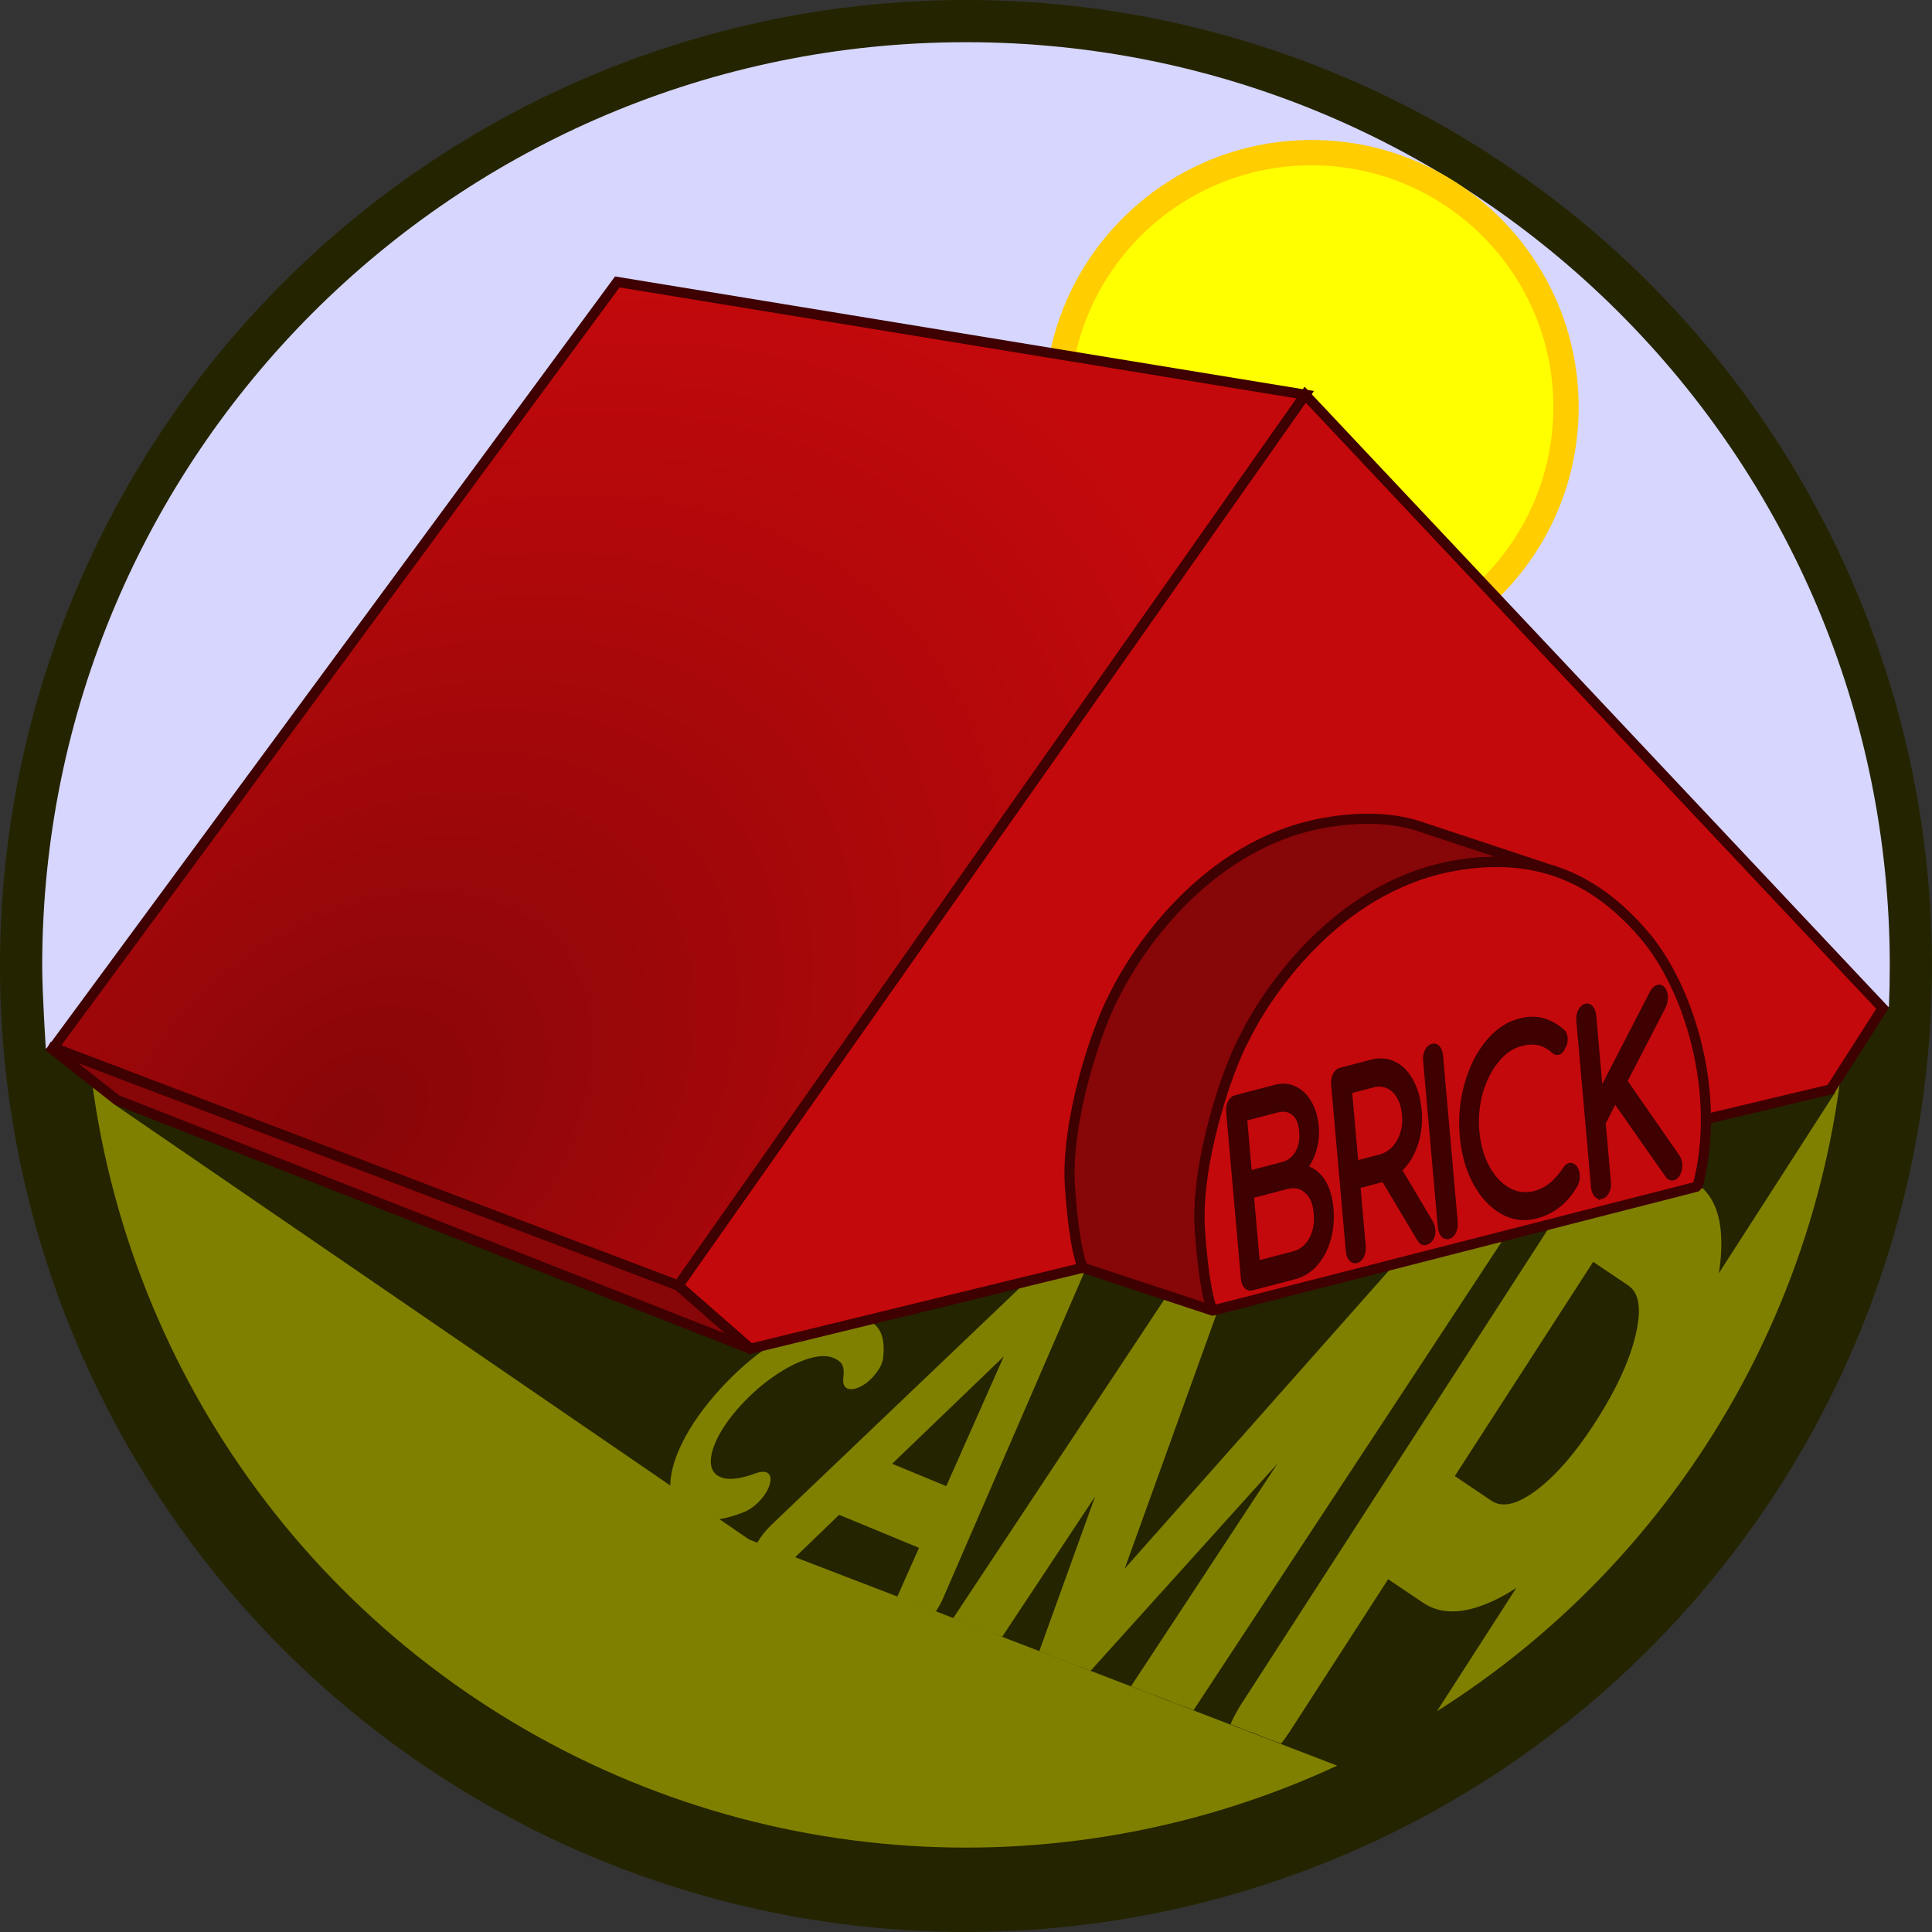 <?xml version="1.0" encoding="UTF-8" standalone="no"?>
<!-- Created with Inkscape (http://www.inkscape.org/) -->

<svg
   xmlns:dc="http://purl.org/dc/elements/1.1/"
   xmlns:cc="http://creativecommons.org/ns#"
   xmlns:rdf="http://www.w3.org/1999/02/22-rdf-syntax-ns#"
   xmlns:svg="http://www.w3.org/2000/svg"
   xmlns="http://www.w3.org/2000/svg"
   xmlns:xlink="http://www.w3.org/1999/xlink"
   xmlns:sodipodi="http://sodipodi.sourceforge.net/DTD/sodipodi-0.dtd"
   xmlns:inkscape="http://www.inkscape.org/namespaces/inkscape"
   width="114.471mm"
   height="114.471mm"
   viewBox="0 0 114.471 114.471"
   version="1.1"
   id="svg8"
   sodipodi:docname="logo.svg"
   inkscape:version="0.92.3 (2405546, 2018-03-11)"
   inkscape:export-filename="/home/bucki/Dokumente/Webseiten/Brick.camp/images/Logo_20180608_06.png"
   inkscape:export-xdpi="225"
   inkscape:export-ydpi="225"
   style="enable-background:new">
  <rect x="0" y="0" width="114.471" height="114.471" fill="#333333" stroke="none"/>
  <defs
     id="defs2">
    <linearGradient
       inkscape:collect="always"
       id="linearGradient965">
      <stop
         style="stop-color:#870608;stop-opacity:1"
         offset="0"
         id="stop961" />
      <stop
         style="stop-color:#c4090c;stop-opacity:1"
         offset="1"
         id="stop963" />
    </linearGradient>
    <radialGradient
       inkscape:collect="always"
       xlink:href="#linearGradient965"
       id="radialGradient967"
       cx="84.501"
       cy="77.765"
       fx="84.501"
       fy="77.765"
       r="37.437"
       gradientTransform="matrix(0.739,0.843,-1.22,1.071,103.721,-86.703)"
       gradientUnits="userSpaceOnUse" />
    <clipPath
       clipPathUnits="userSpaceOnUse"
       id="clipPath1376">
      <path
         style="display:inline;fill:#6a4c49;fill-opacity:1;stroke:none;stroke-width:0.265px;stroke-linecap:butt;stroke-linejoin:miter;stroke-miterlimit:4;stroke-dasharray:none;stroke-opacity:1"
         d="m 115.724,29.624 62.177,6.358 54.252,-1.336 0.125,-35.726 z"
         id="path1378"
         inkscape:connector-curvature="0"
         sodipodi:nodetypes="ccccc"
         inkscape:export-xdpi="225"
         inkscape:export-ydpi="225" />
    </clipPath>
  </defs>
  <sodipodi:namedview
     id="base"
     pagecolor="#ffffff"
     bordercolor="#666666"
     borderopacity="1.0"
     inkscape:pageopacity="0"
     inkscape:pageshadow="2"
     inkscape:zoom="0.9899495"
     inkscape:cx="288.36054"
     inkscape:cy="109.43125"
     inkscape:document-units="mm"
     inkscape:current-layer="layer6"
     showgrid="false"
     inkscape:snap-others="false"
     inkscape:object-nodes="false"
     inkscape:object-paths="false"
     inkscape:window-width="1920"
     inkscape:window-height="1053"
     inkscape:window-x="0"
     inkscape:window-y="27"
     inkscape:window-maximized="1"
     inkscape:snap-nodes="false"
     showborder="false"
     inkscape:pagecheckerboard="false"
     fit-margin-top="0"
     fit-margin-left="0"
     fit-margin-right="0"
     fit-margin-bottom="0" />
  <g
     inkscape:groupmode="layer"
     id="layer8"
     inkscape:label="Logo"
     transform="translate(-50.243,-1.466)">
    <g
       inkscape:groupmode="layer"
       id="layer6"
       inkscape:label="Circle"
       style="display:inline">
      <circle
         style="opacity:1;fill:#808000;fill-opacity:1;stroke:#242400;stroke-width:5;stroke-linecap:round;stroke-linejoin:bevel;stroke-miterlimit:4;stroke-dasharray:none;stroke-opacity:1;paint-order:stroke fill markers"
         id="path1382"
         cx="107.478"
         cy="58.701"
         r="54.735"
         inkscape:export-xdpi="16.641819"
         inkscape:export-ydpi="16.641819" />
      <path
         style="display:inline;opacity:1;fill:#d6d6ff;fill-opacity:1;stroke:none;stroke-width:2.689;stroke-linecap:round;stroke-linejoin:bevel;stroke-miterlimit:4;stroke-dasharray:none;stroke-opacity:1;paint-order:stroke fill markers"
         d="m 162.161,61.12 c 0,0 -81.108,1.877 -109.203,2.466 m 0,0 c 0,0 -0.215,-3.239 -0.215,-4.885 -10e-7,-30.229 24.506,-54.735 54.735,-54.735 30.229,-6e-7 54.735,24.506 54.735,54.735 0,0.811 -0.018,1.617 -0.052,2.419"
         id="path1382-8"
         inkscape:connector-curvature="0"
         sodipodi:nodetypes="cccsssc" />
    </g>
    <g
       inkscape:groupmode="layer"
       id="layer7"
       inkscape:label="Sun"
       style="display:inline">
      <circle
         style="display:inline;opacity:1;fill:#ffff00;fill-opacity:1;stroke:#ffcd00;stroke-width:1.5;stroke-linecap:round;stroke-linejoin:bevel;stroke-miterlimit:4;stroke-dasharray:none;stroke-opacity:1;paint-order:stroke fill markers"
         id="path1382-9"
         cx="127.952"
         cy="25.587"
         r="15.077" />
    </g>
    <g
       inkscape:groupmode="layer"
       id="layer4"
       inkscape:label="Shadow"
       style="display:inline">
      <flowRoot
         xml:space="preserve"
         id="flowRoot1017"
         style="font-style:normal;font-weight:normal;font-size:40px;line-height:1.25;font-family:sans-serif;letter-spacing:0px;word-spacing:0px;fill:#000000;fill-opacity:1;stroke:none"
         transform="scale(0.265)"><flowRegion
           id="flowRegion1019"><rect
             id="rect1021"
             width="124.249"
             height="71.721"
             x="654.579"
             y="98.225" /></flowRegion><flowPara
           id="flowPara1023" /></flowRoot>      <flowRoot
         xml:space="preserve"
         id="flowRoot1025"
         style="font-style:normal;font-weight:normal;font-size:40px;line-height:1.25;font-family:sans-serif;letter-spacing:0px;word-spacing:0px;fill:#000000;fill-opacity:1;stroke:none"
         transform="scale(0.265)"><flowRegion
           id="flowRegion1027"><rect
             id="rect1029"
             width="242.437"
             height="103.036"
             x="697.005"
             y="110.347" /></flowRegion><flowPara
           id="flowPara1031" /></flowRoot>      <path
         style="fill:#242400;fill-opacity:1;stroke:none;stroke-width:0.265px;stroke-linecap:butt;stroke-linejoin:miter;stroke-miterlimit:4;stroke-dasharray:none;stroke-opacity:1"
         d="M 56.99,66.885 94.627,92.682 132.547,107.264 158.998,66.159 Z"
         id="path1015"
         inkscape:connector-curvature="0"
         sodipodi:nodetypes="ccccc"
         inkscape:export-xdpi="225"
         inkscape:export-ydpi="225" />
    </g>
    <g
       inkscape:groupmode="layer"
       id="layer5"
       inkscape:label="Camp">
      <g
         aria-label="CAMP"
         transform="matrix(0.684,0.297,-0.741,1.152,-0.372,-1.56)"
         style="font-style:normal;font-weight:normal;font-size:12.265px;line-height:1.25;font-family:sans-serif;letter-spacing:0px;word-spacing:0px;display:inline;fill:#808000;fill-opacity:1;stroke:#808000;stroke-width:1.035;stroke-miterlimit:4;stroke-dasharray:none;stroke-opacity:1"
         id="text1113"
         inkscape:export-xdpi="225"
         inkscape:export-ydpi="225"
         clip-path="url(#clipPath1376)">
        <path
           d="m 172.793,35.621 q -1.286,0.004 -2.141,-0.66 -0.843,-0.664 -1.084,-1.822 -0.241,-1.158 0.209,-2.557 0.445,-1.387 1.427,-2.536 0.985,-1.162 2.258,-1.834 1.288,-0.684 2.574,-0.689 0.913,-0.003 1.493,0.247 0.592,0.25 1.091,0.827 0.108,0.113 0.115,0.239 0.011,0.113 -0.041,0.277 -0.081,0.252 -0.314,0.417 -0.221,0.164 -0.449,0.165 -0.228,9.09e-4 -0.368,-0.162 -0.351,-0.44 -0.759,-0.627 -0.404,-0.2 -1.149,-0.198 -0.937,0.003 -1.897,0.523 -0.947,0.52 -1.703,1.416 -0.74,0.884 -1.076,1.93 -0.34,1.059 -0.167,1.94 0.185,0.881 0.801,1.395 0.627,0.514 1.565,0.511 1.154,-0.004 2.479,-0.84 0.253,-0.152 0.445,-0.153 0.228,-9.1e-4 0.316,0.175 0.104,0.163 0.015,0.441 -0.086,0.265 -0.342,0.467 -1.65,1.101 -3.297,1.107 z"
           style="letter-spacing:-0.805px;fill:#808000;fill-opacity:1;stroke:#808000;stroke-width:0.951;stroke-miterlimit:4;stroke-dasharray:none;stroke-opacity:1"
           id="path1241"
           inkscape:connector-curvature="0" />
        <path
           inkscape:connector-curvature="0"
           d="m 193.058,35.067 q 0.079,0.297 0.061,0.504 -0.042,0.482 -0.387,0.829 -0.345,0.347 -0.807,0.352 -0.315,0.003 -0.593,-0.178 -0.255,-0.204 -0.351,-0.547 l -0.897,-3.201 -7.54,0.074 -1.476,3.224 q -0.177,0.346 -0.468,0.555 -0.289,0.186 -0.604,0.189 -0.462,0.005 -0.747,-0.337 -0.262,-0.364 -0.22,-0.846 0.02,-0.229 0.151,-0.529 l 7.24,-15.454 q 0.385,-0.806 1.099,-0.813 0.756,-0.007 0.959,0.793 z m -9.608,-4.147 6.07,-0.06 -2.294,-8.139 z"
           style="letter-spacing:-0.805px;fill:#808000;fill-opacity:1;stroke:#808000;stroke-width:0.992;stroke-miterlimit:4;stroke-dasharray:none;stroke-opacity:1"
           id="path1243" />
        <path
           inkscape:connector-curvature="0"
           d="m 213.238,8.632 c 0.481,0.016 0.883,0.215 1.204,0.598 0.321,0.383 0.476,0.848 0.466,1.393 l -0.482,25.197 c -0.01,0.547 -0.194,0.999 -0.552,1.36 -0.335,0.361 -0.733,0.534 -1.192,0.519 -0.481,-0.016 -0.883,-0.215 -1.204,-0.598 -0.321,-0.383 -0.476,-0.848 -0.466,-1.393 l 0.354,-18.498 -5.85,18.684 c -0.258,0.419 -0.59,0.621 -0.997,0.609 -0.479,-0.015 -0.822,-0.28 -1.027,-0.795 l -4.911,-11.941 -0.303,12 c -0.009,0.361 -0.126,0.661 -0.35,0.9 -0.224,0.239 -0.496,0.354 -0.816,0.344 -0.32,-0.01 -0.585,-0.141 -0.797,-0.394 -0.212,-0.253 -0.313,-0.559 -0.304,-0.92 l 0.42,-16.648 c 0.009,-0.361 0.126,-0.661 0.35,-0.9 0.224,-0.239 0.496,-0.354 0.816,-0.344 0.436,0.014 0.764,0.254 0.985,0.72 l 6.103,14.833 7.022,-23.734 c 0.363,-0.683 0.873,-1.014 1.53,-0.992 z"
           style="letter-spacing:-0.805px;fill:#808000;fill-opacity:1;stroke:#808000;stroke-width:1.856;stroke-miterlimit:4;stroke-dasharray:none;stroke-opacity:1"
           id="path1245"
           sodipodi:nodetypes="scsscscsccsccscscsscscccs" />
        <path
           inkscape:connector-curvature="0"
           d="m 220.568,36.114 q -0.627,-0.062 -1.052,-0.696 -0.425,-0.634 -0.422,-1.503 l 0.096,-26.723 q 0.003,-0.908 0.433,-1.418 0.43,-0.55 1.057,-0.488 l 5.7,0.564 q 2.109,0.209 3.757,1.675 1.677,1.469 2.58,3.888 0.932,2.422 0.921,5.382 -0.01,2.882 -0.959,5.038 -0.92,2.16 -2.606,3.256 -1.658,1.099 -3.767,0.891 l -4.218,-0.418 -0.031,8.645 q -0.004,0.868 -0.433,1.418 -0.401,0.553 -1.057,0.488 z m 5.752,-13.922 q 1.938,0.192 3.198,-1.381 1.26,-1.613 1.27,-4.297 0.01,-2.803 -1.237,-4.742 -1.247,-1.94 -3.186,-2.132 l -4.218,-0.418 -0.045,12.552 z"
           style="font-style:normal;font-variant:normal;font-weight:bold;font-stretch:normal;font-size:22.894px;font-family:Comfortaa;-inkscape-font-specification:'Comfortaa, Bold';font-variant-ligatures:normal;font-variant-caps:normal;font-variant-numeric:normal;font-feature-settings:normal;text-align:start;letter-spacing:-1.987px;writing-mode:lr-tb;text-anchor:start;fill:#808000;fill-opacity:1;stroke:#808000;stroke-width:1.516;stroke-miterlimit:4;stroke-dasharray:none;stroke-opacity:1"
           id="path1247" />
      </g>
    </g>
    <g
       inkscape:groupmode="layer"
       id="layer2"
       inkscape:label="Tent">
      <g
         id="g986"
         transform="translate(-0.461,0.321)"
         style="stroke:#3e0000;stroke-width:0.6;stroke-miterlimit:4;stroke-dasharray:none;stroke-opacity:1"
         inkscape:export-xdpi="225"
         inkscape:export-ydpi="225">
        <path
           inkscape:connector-curvature="0"
           id="path871"
           d="m 114.859,76.256 -19.696,4.802 -4.276,-3.742 37.15,-52.786 34.211,36.349 -3.074,4.811 z"
           style="display:inline;fill:#c4090c;fill-opacity:1;stroke:#3e0000;stroke-width:0.6;stroke-linecap:butt;stroke-linejoin:miter;stroke-miterlimit:4;stroke-dasharray:none;stroke-opacity:1" />
        <path
           inkscape:connector-curvature="0"
           id="path873"
           d="M 128.037,24.531 87.278,17.85 53.869,63.219 90.886,77.317 Z"
           style="display:inline;fill:url(#radialGradient967);fill-opacity:1;stroke:#3e0000;stroke-width:0.6;stroke-linecap:butt;stroke-linejoin:miter;stroke-miterlimit:4;stroke-dasharray:none;stroke-opacity:1"
           sodipodi:nodetypes="ccccc" />
        <path
           inkscape:connector-curvature="0"
           id="path875"
           d="m 53.602,63.152 4.007,3.154 37.554,14.753 -4.276,-3.742 z"
           style="display:inline;fill:#870608;fill-opacity:1;stroke:#3e0000;stroke-width:0.6;stroke-linecap:butt;stroke-linejoin:miter;stroke-miterlimit:4;stroke-dasharray:none;stroke-opacity:1" />
        <path
           sodipodi:nodetypes="sccccccsccs"
           inkscape:connector-curvature="0"
           id="path835"
           d="m 136.891,52.425 c -7.212,1.275 -11.337,7.925 -12.429,10.156 -1.092,1.995 -2.932,7.544 -2.665,11.42 0.267,3.875 0.753,4.794 0.753,4.794 l -7.69,-2.539 c 0,0 -0.494,-0.91 -0.761,-4.786 -0.267,-3.875 1.573,-9.425 2.665,-11.42 1.092,-2.231 5.218,-8.882 12.429,-10.156 2.102,-0.372 3.949,-0.302 5.476,0.167 l 7.506,2.492 c -1.558,-0.399 -3.31,-0.478 -5.283,-0.129 z"
           style="fill:#870608;fill-opacity:1;stroke:#3e0000;stroke-width:0.6;stroke-linecap:round;stroke-linejoin:round;stroke-miterlimit:4;stroke-dasharray:none;stroke-opacity:1" />
        <path
           sodipodi:nodetypes="cccsccc"
           inkscape:connector-curvature="0"
           id="path835-0"
           d="m 122.549,78.795 28.731,-7.35 c 1.353,-4.994 -0.176,-11.1 -2.909,-14.605 -2.878,-3.511 -6.42,-5.287 -11.475,-4.394 -7.212,1.275 -11.337,7.925 -12.429,10.156 -1.092,1.995 -2.932,7.544 -2.665,11.42 0.267,3.875 0.746,4.773 0.746,4.773 z"
           style="fill:#c4090c;fill-opacity:1;stroke:#3e0000;stroke-width:0.6;stroke-linecap:round;stroke-linejoin:bevel;stroke-miterlimit:4;stroke-dasharray:none;stroke-opacity:1" />
      </g>
    </g>
    <g
       inkscape:groupmode="layer"
       id="layer3"
       inkscape:label="Brick"
       style="opacity:1">
      <g
         aria-label="BRICK"
         transform="matrix(0.113,-0.003,0,0.168,106.038,40.895)"
         style="font-style:normal;font-weight:normal;font-size:40px;line-height:1.25;font-family:sans-serif;letter-spacing:0px;word-spacing:0px;fill:#3e0000;fill-opacity:1;stroke:#3e0000;stroke-width:3.63;stroke-miterlimit:4;stroke-dasharray:none;stroke-opacity:1"
         id="flowRoot996-0"
         inkscape:export-xdpi="225"
         inkscape:export-ydpi="225">
        <g
           id="g874"
           transform="matrix(1.165,-0.184,0.147,1.123,-533.225,120.069)"
           style="fill:#3e0000;fill-opacity:1;stroke:#3e0000;stroke-width:3.141;stroke-miterlimit:4;stroke-dasharray:none;stroke-opacity:1">
          <path
             inkscape:connector-curvature="0"
             id="path858"
             style="font-style:normal;font-variant:normal;font-weight:normal;font-stretch:normal;font-size:74.667px;font-family:Comfortaa;-inkscape-font-specification:'Comfortaa, Normal';font-variant-ligatures:normal;font-variant-caps:normal;font-variant-numeric:normal;font-feature-settings:normal;text-align:start;writing-mode:lr-tb;text-anchor:start;fill:#3e0000;fill-opacity:1;stroke:#3e0000;stroke-width:3.141;stroke-miterlimit:4;stroke-dasharray:none;stroke-opacity:1"
             d="m 574.324,184.422 q -1.493,0 -2.389,-0.747 -0.896,-0.821 -0.896,-2.165 v -52.491 q 0,-1.269 0.821,-2.091 0.821,-0.821 2.091,-0.821 h 18.144 q 4.48,0 8.064,1.941 3.659,1.867 5.749,5.227 2.165,3.36 2.165,7.541 0,3.957 -2.165,7.093 -2.091,3.136 -5.675,4.853 5.152,1.419 8.139,5.152 2.987,3.659 2.987,9.259 0,5.003 -2.315,8.96 -2.315,3.883 -6.421,6.123 -4.032,2.165 -9.259,2.165 z m 17.771,-33.973 q 4.555,0 7.392,-2.539 2.912,-2.613 2.912,-7.093 0,-4.331 -2.837,-6.72 -2.837,-2.389 -7.467,-2.389 h -15.232 v 18.741 z m 1.269,28.373 q 5.451,0 8.811,-3.136 3.435,-3.211 3.435,-8.512 0,-5.077 -3.435,-8.064 -3.36,-3.061 -8.811,-3.061 h -16.501 v 22.773 z" />
          <path
             inkscape:connector-curvature="0"
             id="path860"
             style="font-style:normal;font-variant:normal;font-weight:normal;font-stretch:normal;font-size:74.667px;font-family:Comfortaa;-inkscape-font-specification:'Comfortaa, Normal';font-variant-ligatures:normal;font-variant-caps:normal;font-variant-numeric:normal;font-feature-settings:normal;text-align:start;writing-mode:lr-tb;text-anchor:start;fill:#3e0000;fill-opacity:1;stroke:#3e0000;stroke-width:3.141;stroke-miterlimit:4;stroke-dasharray:none;stroke-opacity:1"
             d="m 654.709,179.942 q 0.672,1.12 0.672,2.016 0,1.12 -0.821,1.792 -0.821,0.672 -2.165,0.672 -0.896,0 -1.493,-0.373 -0.597,-0.373 -1.045,-1.12 l -13.44,-21.355 h -1.269 -11.051 v 19.936 q 0,1.269 -0.821,2.091 -0.821,0.821 -2.091,0.821 -1.269,0 -2.091,-0.821 -0.821,-0.821 -0.821,-2.091 v -52.491 q 0,-1.269 0.821,-2.091 0.821,-0.821 2.091,-0.821 h 13.963 q 5.451,0 9.707,2.315 4.256,2.24 6.645,6.347 2.464,4.107 2.464,9.333 0,5.749 -3.136,10.08 -3.061,4.331 -8.363,6.197 z m -19.563,-23.968 q 3.733,0 6.72,-1.493 3.061,-1.568 4.704,-4.256 1.717,-2.688 1.717,-6.123 0,-3.584 -1.717,-6.421 -1.643,-2.837 -4.629,-4.405 -2.987,-1.568 -6.795,-1.568 h -11.051 v 24.267 z" />
          <path
             inkscape:connector-curvature="0"
             id="path862"
             style="font-style:normal;font-variant:normal;font-weight:normal;font-stretch:normal;font-size:74.667px;font-family:Comfortaa;-inkscape-font-specification:'Comfortaa, Normal';font-variant-ligatures:normal;font-variant-caps:normal;font-variant-numeric:normal;font-feature-settings:normal;text-align:start;writing-mode:lr-tb;text-anchor:start;fill:#3e0000;fill-opacity:1;stroke:#3e0000;stroke-width:3.141;stroke-miterlimit:4;stroke-dasharray:none;stroke-opacity:1"
             d="m 662.582,184.422 q -1.195,0 -2.091,-0.821 -0.821,-0.896 -0.821,-2.091 v -52.491 q 0,-1.269 0.821,-2.091 0.896,-0.821 2.091,-0.821 1.269,0 2.091,0.821 0.821,0.821 0.821,2.091 v 52.491 q 0,1.195 -0.821,2.091 -0.821,0.821 -2.091,0.821 z" />
          <path
             inkscape:connector-curvature="0"
             id="path864"
             style="font-style:normal;font-variant:normal;font-weight:normal;font-stretch:normal;font-size:74.667px;font-family:Comfortaa;-inkscape-font-specification:'Comfortaa, Normal';font-variant-ligatures:normal;font-variant-caps:normal;font-variant-numeric:normal;font-feature-settings:normal;text-align:start;writing-mode:lr-tb;text-anchor:start;fill:#3e0000;fill-opacity:1;stroke:#3e0000;stroke-width:3.141;stroke-miterlimit:4;stroke-dasharray:none;stroke-opacity:1"
             d="m 701.902,185.169 q -7.915,0 -14.56,-4.032 -6.645,-4.032 -10.603,-10.901 -3.883,-6.869 -3.883,-15.008 0,-8.064 3.883,-14.933 3.883,-6.869 10.528,-10.901 6.645,-4.032 14.635,-4.032 5.376,0 9.781,1.568 4.405,1.568 8.512,5.003 0.821,0.597 0.821,1.717 0,0.597 -0.299,1.12 -0.299,0.448 -0.821,0.672 -0.149,0.523 -0.672,0.821 -0.523,0.299 -1.12,0.299 -1.12,0 -1.867,-0.672 -2.912,-2.613 -6.347,-3.808 -3.435,-1.195 -7.989,-1.195 -6.272,0 -11.648,3.36 -5.376,3.285 -8.587,8.885 -3.136,5.6 -3.136,12.096 0,6.645 3.136,12.245 3.136,5.6 8.512,8.885 5.376,3.285 11.723,3.285 8.139,0 14.709,-5.227 0.821,-0.597 1.643,-0.597 1.12,0 1.941,0.821 0.821,0.747 0.821,2.016 0,1.195 -0.821,2.091 -7.019,6.421 -18.293,6.421 z" />
          <path
             inkscape:connector-curvature="0"
             id="path866"
             style="font-style:normal;font-variant:normal;font-weight:normal;font-stretch:normal;font-size:74.667px;font-family:Comfortaa;-inkscape-font-specification:'Comfortaa, Normal';font-variant-ligatures:normal;font-variant-caps:normal;font-variant-numeric:normal;font-feature-settings:normal;text-align:start;writing-mode:lr-tb;text-anchor:start;fill:#3e0000;fill-opacity:1;stroke:#3e0000;stroke-width:3.141;stroke-miterlimit:4;stroke-dasharray:none;stroke-opacity:1"
             d="m 731.526,184.422 q -1.195,0 -2.091,-0.821 -0.821,-0.896 -0.821,-2.091 v -52.491 q 0,-1.195 0.821,-2.016 0.896,-0.896 2.091,-0.896 1.269,0 2.091,0.821 0.821,0.821 0.821,2.091 v 25.387 l 27.253,-27.253 q 1.045,-1.045 2.315,-1.045 1.269,0 1.941,0.747 0.747,0.747 0.747,1.867 0,1.344 -0.971,2.389 l -20.459,20.459 20.683,28.224 q 0.597,0.971 0.597,1.792 0,1.12 -0.821,2.016 -0.747,0.821 -1.867,0.821 -1.643,0 -2.464,-1.269 l -20.309,-27.477 -6.645,6.72 v 19.115 q 0,1.195 -0.821,2.091 -0.821,0.821 -2.091,0.821 z" />
        </g>
      </g>
    </g>
  </g>
</svg>
